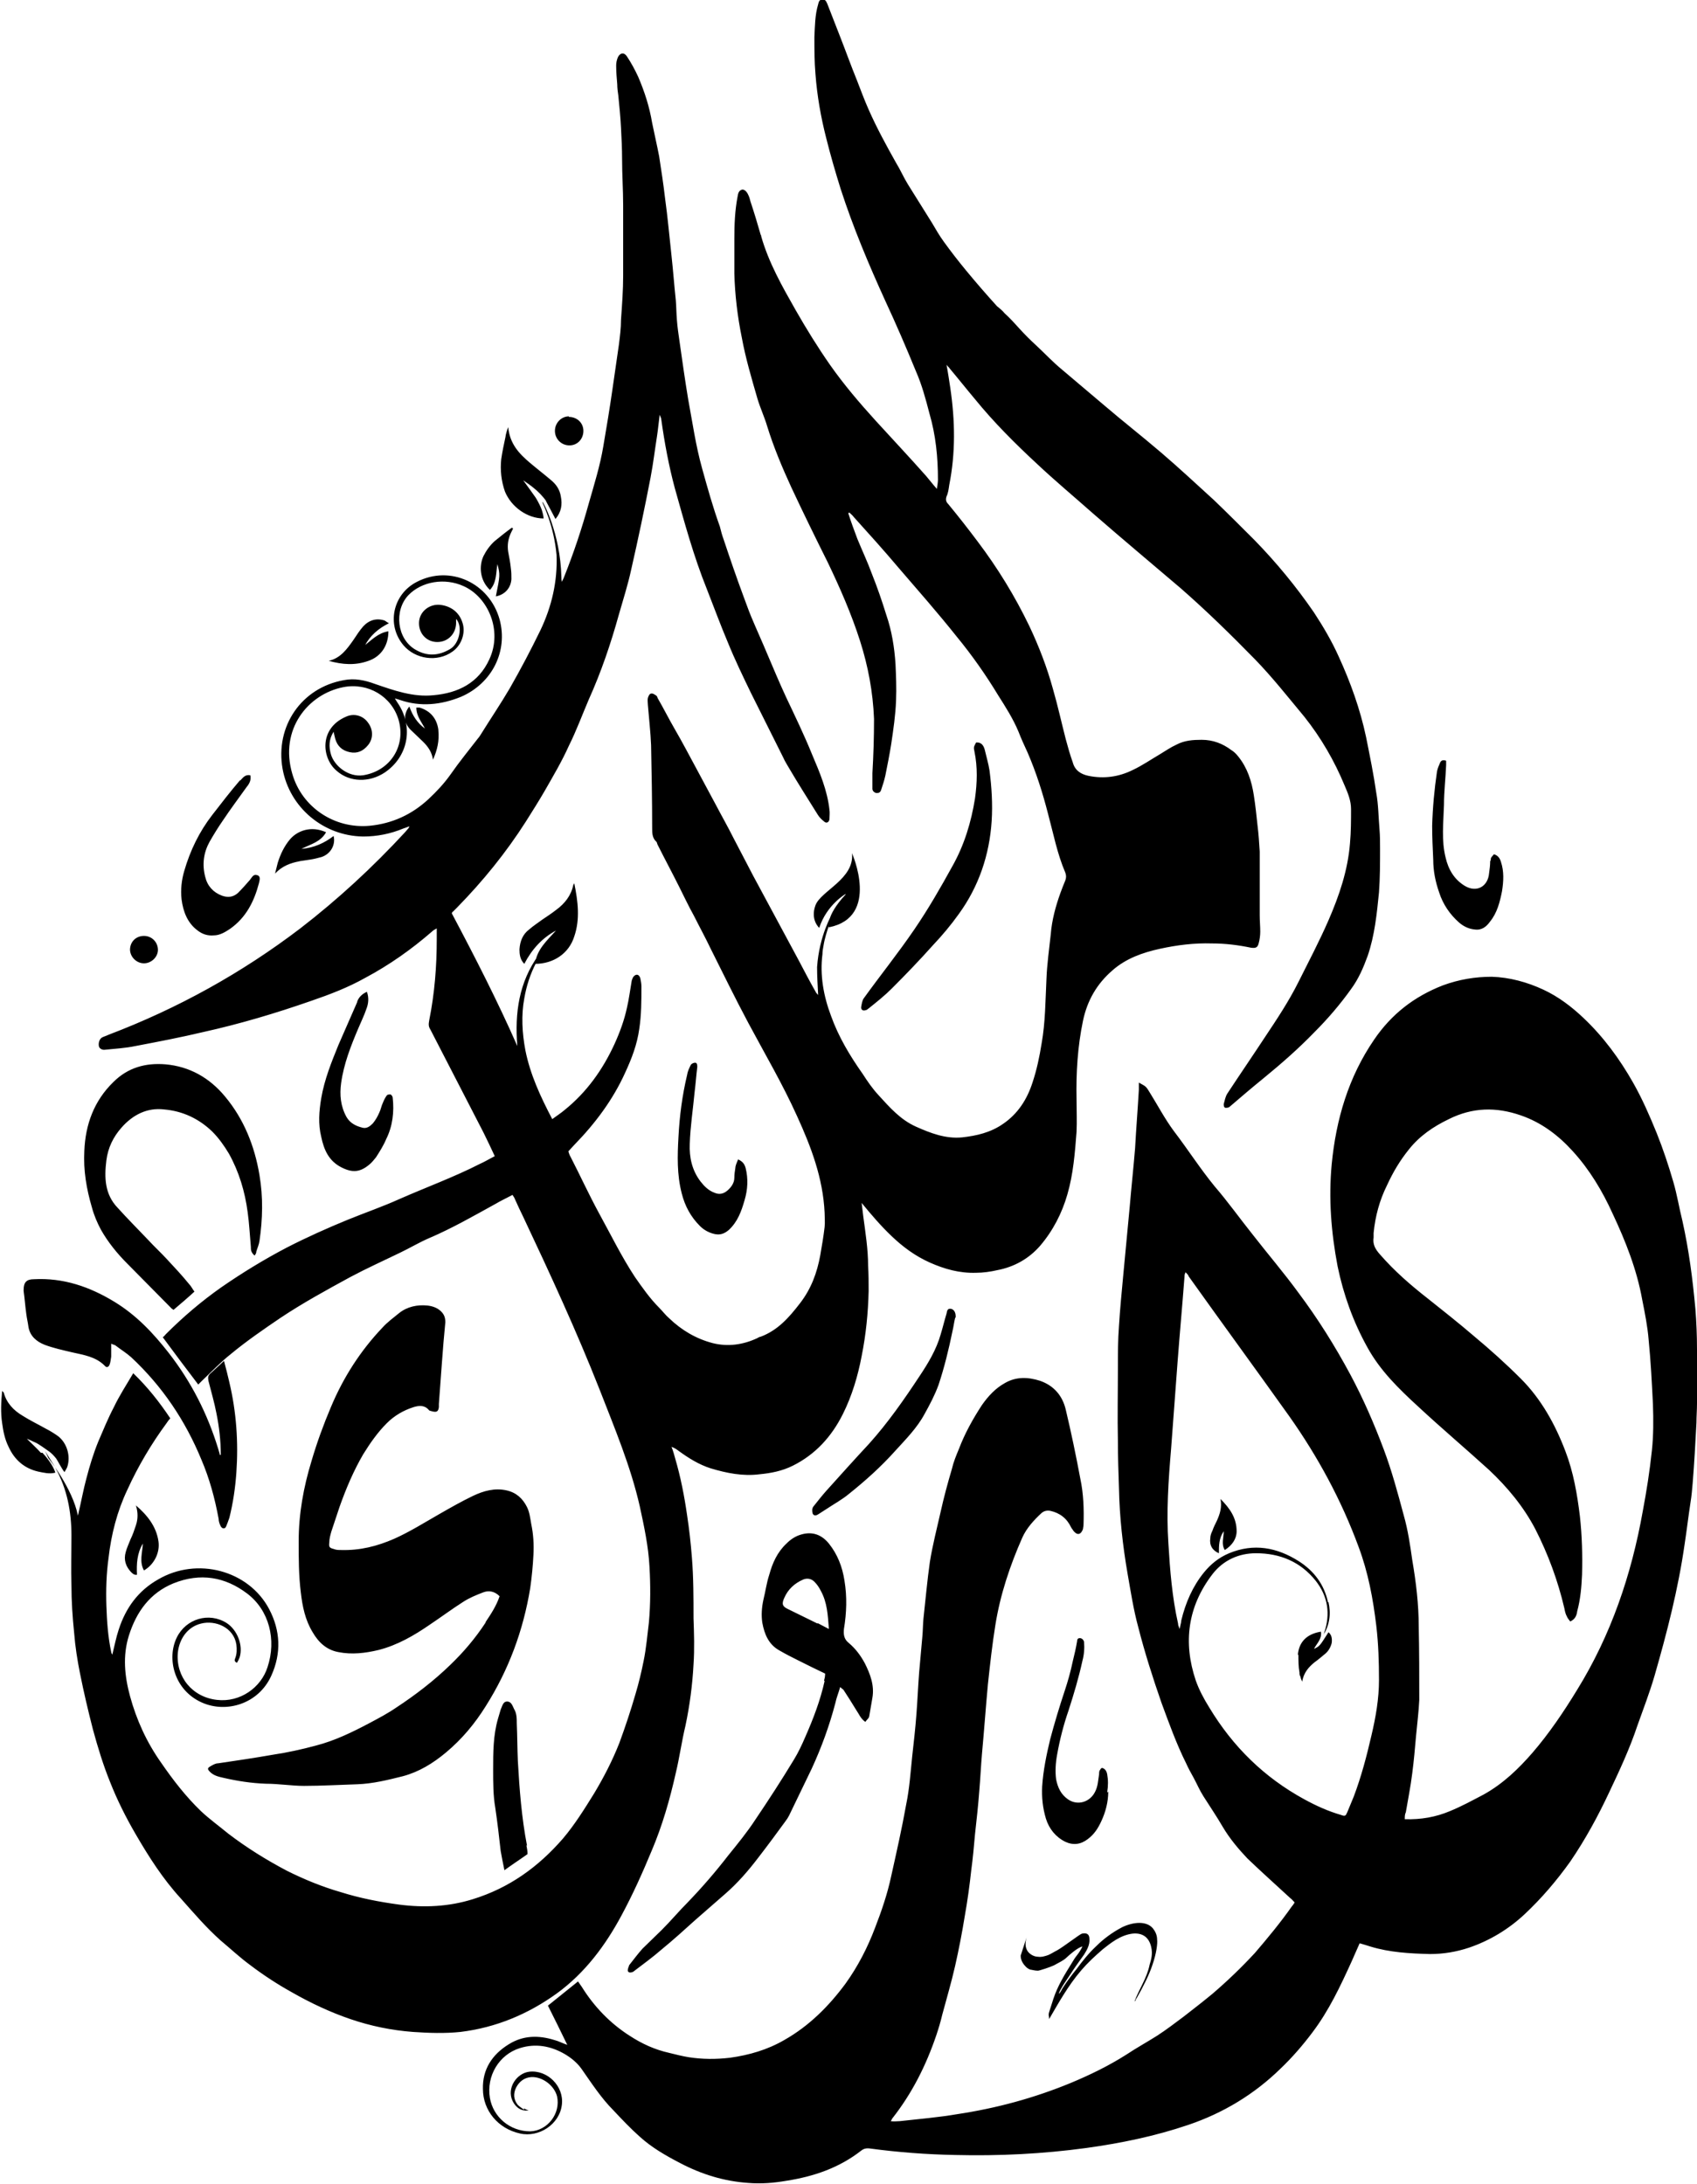 <svg xmlns="http://www.w3.org/2000/svg" viewBox="0 0 31.59 40.65">
  <path class="cls-1"
    d="m20.63,33.35c0,.19-.05.38-.13.55-.06.13-.13.24-.25.33-.13.1-.27.12-.42.05-.18-.09-.3-.24-.36-.43-.06-.2-.08-.4-.07-.6.02-.3.08-.59.15-.88.08-.3.17-.6.27-.9.06-.18.11-.36.15-.55.03-.12.06-.25.08-.37,0-.03.01-.06.05-.06.04,0,.07.03.08.07.01.12,0,.24-.03.35-.07.32-.16.62-.26.93-.09.26-.16.53-.21.81-.03.16-.04.32-.02.47.03.15.09.28.22.37.17.12.4.06.5-.13.06-.11.06-.22.08-.34,0-.03,0-.06.02-.08.02-.04.04-.04.07-.02.03.02.05.05.06.1.02.11.02.22,0,.34Zm-1.63,3.05c0,.1.06.17.1.21.02.02.05.04.08.05.02,0,.08.02.14.02.03,0,.24-.07.3-.1.09-.05.18-.09.24-.15.03-.03.21-.19.29-.2-.03.06-.06.11-.1.16-.04.05-.07.1-.1.15-.13.21-.26.42-.34.66-.02.06-.06.19-.08.25-.02.07,0,.06,0,.13.17-.29.35-.62.6-.91.12-.14.25-.26.4-.39.14-.11.32-.26.55-.29.19-.02.31.07.35.25.03.13,0,.23-.03.33-.05.25-.2.46-.28.68,0,0,.02-.01.02-.02,0-.01.01-.03.02-.04.13-.23.23-.43.29-.61.08-.23.1-.41.09-.48,0-.09-.04-.16-.08-.21-.12-.14-.36-.12-.57-.02-.19.1-.35.22-.48.35-.14.13-.26.28-.37.43-.09.11-.18.23-.25.34-.03.04-.04.09-.08.12.02-.09.19-.32.2-.34.09-.14.17-.25.27-.39.05-.08.11-.18.1-.29,0-.09-.05-.12-.14-.1-.04.01-.35.25-.46.31-.06.03-.12.07-.17.09-.06.02-.12.04-.19.03-.08,0-.18-.06-.21-.14-.03-.07-.02-.15,0-.22M.84,27.01s0,0,0,0c0,0,.17.27.19.31.22.39.3.82.3,1.26,0,.31-.01.62,0,.93,0,.29.02.59.05.88.02.26.06.51.11.76.07.35.15.69.24,1.04.09.33.19.66.32.98.13.33.29.65.47.96.25.43.51.84.85,1.21.24.27.47.54.74.78.18.15.35.31.54.45.25.19.51.36.78.51.35.2.71.37,1.09.5.38.13.77.21,1.17.24.29.02.59.03.88,0,.66-.08,1.26-.33,1.8-.72.52-.38.9-.89,1.2-1.45.21-.39.39-.79.56-1.2.2-.47.34-.96.45-1.45.07-.29.11-.59.18-.88.08-.38.13-.76.15-1.14.02-.29.01-.58,0-.86,0-.38,0-.76-.03-1.13-.02-.26-.05-.53-.09-.79-.05-.35-.12-.71-.22-1.05-.02-.07-.04-.15-.07-.22.06.02.1.05.14.08.18.13.37.25.59.32.3.09.6.15.91.11.21-.02.42-.06.62-.16.42-.21.72-.54.93-.96.17-.34.28-.71.35-1.08.08-.4.12-.8.13-1.21,0-.16,0-.31-.01-.47,0-.31-.05-.62-.09-.92-.01-.08-.02-.16-.03-.25.18.22.36.43.56.62.21.2.44.37.71.49.27.12.55.2.86.19.13,0,.27-.02.4-.05.31-.06.58-.21.79-.45.24-.28.41-.61.51-.96.11-.38.14-.77.17-1.16.01-.2,0-.4,0-.61-.01-.49.02-.98.12-1.46.08-.38.26-.69.55-.94.25-.22.56-.33.88-.4.32-.07.64-.11.97-.1.25,0,.49.03.73.08.08.01.12,0,.14-.08.02-.07.03-.15.03-.22,0-.1-.01-.2-.01-.3,0-.35,0-.7,0-1.06,0-.04,0-.09,0-.13-.01-.16-.02-.32-.04-.48-.02-.19-.04-.38-.07-.57-.04-.26-.12-.51-.29-.72-.04-.05-.08-.09-.13-.12-.16-.12-.34-.19-.55-.19-.16,0-.32.01-.47.09-.11.05-.21.12-.31.18-.17.1-.33.21-.5.29-.26.13-.54.17-.83.11-.14-.03-.25-.1-.29-.25-.05-.14-.09-.28-.13-.43-.08-.31-.15-.63-.24-.94-.11-.4-.26-.79-.44-1.17-.27-.56-.59-1.08-.96-1.57-.18-.24-.36-.47-.55-.7-.04-.04-.05-.08-.03-.14.03-.06.04-.14.05-.21.12-.6.11-1.2.02-1.81-.02-.13-.04-.27-.07-.43.03.04.05.05.06.07.16.19.31.38.47.57.35.43.74.82,1.15,1.2.34.32.7.62,1.05.93.54.47,1.09.93,1.63,1.39.48.42.93.86,1.38,1.32.33.34.62.71.92,1.07.31.39.56.82.75,1.28.06.14.12.28.12.44,0,.21,0,.42-.02.64-.04.5-.2.97-.4,1.43-.17.39-.37.77-.56,1.15-.18.36-.4.69-.62,1.02-.23.35-.47.7-.7,1.05-.04.06-.05.13-.07.2,0,.02,0,.06.03.07.02,0,.06,0,.08-.02.21-.18.42-.36.63-.53.33-.27.65-.55.95-.86.25-.25.48-.52.68-.8.14-.19.23-.4.31-.62.13-.38.17-.78.21-1.18.02-.27.02-.54.02-.81,0-.12,0-.24-.01-.36-.02-.23-.02-.46-.06-.68-.05-.35-.12-.69-.19-1.04-.11-.52-.29-1.02-.51-1.5-.13-.29-.29-.56-.46-.82-.33-.48-.7-.93-1.11-1.35-.25-.25-.5-.5-.75-.74-.33-.3-.65-.6-.99-.89-.35-.3-.71-.58-1.06-.88-.26-.22-.52-.44-.78-.66-.17-.14-.32-.3-.48-.45-.11-.1-.21-.2-.31-.31-.09-.1-.18-.2-.28-.29-.04-.05-.09-.09-.14-.13-.2-.22-.39-.44-.58-.67-.14-.17-.28-.35-.41-.53-.08-.11-.15-.23-.22-.35-.15-.24-.3-.48-.45-.72-.08-.13-.14-.27-.22-.4-.18-.32-.36-.65-.51-.99-.08-.18-.15-.37-.22-.55-.11-.27-.21-.55-.32-.83-.08-.2-.15-.39-.23-.59-.02-.04-.03-.08-.09-.08-.06,0-.07.05-.08.09-.06.2-.06.41-.07.61,0,.23,0,.46.02.69.03.4.1.8.2,1.19.08.32.17.63.27.95.23.71.52,1.4.83,2.08.2.43.39.87.57,1.31.11.25.18.51.25.78.12.41.16.82.16,1.24,0,.05-.01.09-.02.17-.08-.09-.14-.17-.2-.24-.31-.35-.63-.69-.94-1.03-.3-.33-.59-.67-.85-1.04-.23-.33-.44-.67-.64-1.02-.25-.44-.5-.88-.64-1.37,0-.01,0-.02-.01-.03-.06-.21-.12-.41-.19-.62-.01-.04-.02-.08-.04-.12-.03-.07-.08-.11-.12-.1-.06.02-.07.07-.08.13-.05.26-.06.52-.06.79,0,.21,0,.42,0,.64.01.4.06.81.14,1.2.07.38.18.75.29,1.13.05.17.13.34.18.51.12.39.28.77.45,1.14.22.47.45.94.68,1.4.23.48.44.96.6,1.46.15.47.24.95.26,1.45,0,.34-.01.67-.03,1.01,0,.1,0,.19,0,.29,0,.04.03.07.07.08.04,0,.07,0,.09-.05.03-.09.06-.18.08-.27.04-.2.08-.4.11-.59.04-.27.08-.54.09-.81.01-.23,0-.46-.01-.68-.02-.31-.07-.62-.17-.91-.08-.26-.17-.52-.27-.77-.08-.22-.18-.43-.27-.65-.06-.16-.12-.32-.17-.48,0,0,.01,0,.02-.01.03.03.06.05.08.08.28.31.56.62.83.94.37.43.74.85,1.09,1.29.28.34.54.71.77,1.09.14.22.28.44.38.68.05.13.11.26.17.39.16.37.28.75.38,1.14.1.37.17.74.32,1.09.02.05.02.1,0,.15-.03.07-.06.15-.09.23-.09.25-.16.51-.18.77-.03.28-.07.56-.08.83-.02.4-.02.81-.09,1.2-.04.25-.09.49-.17.73-.1.31-.27.58-.55.77-.23.16-.49.22-.76.25-.31.03-.59-.08-.86-.2-.29-.13-.49-.36-.7-.59-.11-.12-.2-.25-.29-.39-.24-.34-.45-.69-.59-1.08-.14-.37-.21-.76-.16-1.15,0-.05.01-.11.02-.16.04-.26.18-.55.16-.59,0,0-.24.4-.28.99,0,.17.01.34.02.52-.02-.02-.02-.03-.03-.03-.12-.21-.23-.42-.34-.63-.28-.52-.56-1.04-.84-1.56-.12-.23-.24-.46-.36-.69-.11-.22-.23-.43-.34-.64-.12-.22-.24-.45-.36-.67-.13-.24-.26-.49-.4-.73-.11-.19-.21-.39-.32-.58,0-.01-.01-.03-.02-.04-.03-.02-.07-.05-.1-.04-.03,0-.05.05-.06.08-.01.04,0,.09,0,.13.02.25.05.5.06.75.01.51.02,1.02.02,1.54,0,.09,0,.18.07.25.02.01.02.04.03.06.13.26.27.52.4.78.09.18.18.37.28.55.1.2.21.4.31.61.23.46.46.93.7,1.38.31.58.64,1.14.91,1.74.26.57.48,1.15.51,1.79,0,.09.01.18,0,.27-.02.17-.05.35-.08.52-.06.33-.17.63-.38.9-.2.26-.41.5-.73.62-.02,0-.05.02-.07.03-.26.12-.54.16-.82.09-.31-.08-.58-.24-.81-.46-.07-.06-.13-.14-.19-.2-.17-.17-.31-.37-.45-.57-.25-.38-.45-.79-.67-1.19-.19-.35-.35-.7-.53-1.05-.02-.03-.03-.07-.04-.1.04-.04.07-.08.11-.12.39-.4.72-.84.95-1.35.12-.26.22-.52.26-.81.04-.26.04-.53.04-.79,0-.05-.01-.1-.02-.15-.02-.07-.07-.09-.12-.04-.02.02-.03.05-.04.08-.03.17-.05.34-.09.51-.05.23-.13.45-.23.67-.22.48-.52.9-.93,1.23-.07.06-.15.11-.23.17-.22-.42-.41-.83-.5-1.28-.06-.32-.08-.65-.02-.97.04-.23.11-.45.22-.66.03-.05.05-.1.08-.15,0,0-.02,0-.03,0-.37.51-.45,1.08-.4,1.7-.37-.84-.79-1.66-1.22-2.47.01-.02.01-.03.02-.03.03-.03.05-.05.08-.08.48-.49.91-1.02,1.28-1.6.12-.19.24-.38.35-.57.16-.28.32-.55.45-.84.14-.28.25-.58.37-.86.23-.51.41-1.04.56-1.58.08-.28.17-.56.23-.84.13-.57.25-1.14.36-1.71.05-.26.08-.52.12-.77.02-.13.03-.25.05-.4.02.05.03.07.03.09.06.43.14.86.25,1.27.18.64.35,1.27.6,1.89.13.33.25.66.39.99.13.32.28.63.43.94.2.4.4.8.6,1.2.03.07.07.13.11.2.17.29.35.57.53.86.03.05.07.09.12.13.04.04.09.02.1-.04,0-.06.01-.12,0-.18-.04-.36-.18-.69-.32-1.02-.15-.37-.32-.72-.49-1.08-.12-.26-.23-.52-.34-.78-.1-.24-.21-.48-.31-.72-.05-.12-.09-.24-.14-.37-.13-.35-.25-.7-.37-1.06-.03-.08-.05-.16-.07-.24-.13-.36-.23-.72-.33-1.08-.12-.43-.18-.86-.26-1.29-.06-.36-.11-.72-.16-1.07-.02-.14-.04-.27-.05-.41-.01-.12-.01-.24-.02-.36-.03-.28-.05-.56-.08-.83-.04-.36-.07-.71-.12-1.07-.03-.26-.07-.52-.11-.78-.04-.21-.09-.42-.13-.62-.05-.3-.14-.58-.26-.86-.06-.13-.13-.26-.21-.38-.05-.08-.13-.07-.17.02-.02.05-.03.1-.03.15,0,.12.01.23.02.35,0,.07.01.14.02.21.02.2.04.4.05.6.01.19.02.39.02.58,0,.29.02.58.02.87,0,.21,0,.41,0,.62,0,.23,0,.46,0,.68,0,.27-.02.54-.04.82,0,.16-.02.31-.04.47-.04.28-.08.55-.12.83-.05.35-.11.71-.17,1.06-.06.36-.17.71-.27,1.06-.13.47-.28.92-.46,1.37-.01.03-.03.06-.04.09-.01-.04-.01-.06-.01-.09-.02-.83-.35-1.41-.35-1.4,0,0,0,.01,0,.02s.21.41.26.97c.02.49-.09.96-.3,1.4-.18.37-.37.73-.57,1.08-.17.29-.36.57-.54.86-.02.03-.03.05-.05.07-.17.22-.35.44-.51.67-.12.17-.26.32-.41.46-.31.29-.68.46-1.1.5-.65.06-1.26-.34-1.44-.97-.24-.82.29-1.48.95-1.61.46-.09.9.17,1.03.61.14.49-.16.95-.66,1.03-.28.04-.54-.18-.6-.39-.04-.14-.04-.28.05-.42.01.05.02.09.03.13.04.14.13.22.27.25.14.03.25-.02.34-.13.1-.12.1-.29,0-.42-.09-.13-.26-.18-.41-.11-.51.22-.45.78-.17,1.01.24.21.6.22.89.03.43-.29.54-.83.26-1.27-.02-.03-.04-.06-.07-.11.04.01.07.02.1.03.38.13.76.09,1.13-.06.58-.25.88-.85.72-1.44-.19-.68-.92-1.02-1.54-.7-.45.23-.57.8-.25,1.18.22.26.63.32.91.12.16-.11.24-.32.2-.5-.05-.21-.2-.34-.41-.37-.21-.03-.4.12-.41.32-.01.21.14.37.34.37.21,0,.36-.17.35-.38,0-.02,0-.03,0-.05.13.14.06.46-.11.56-.22.13-.43.14-.65.01-.34-.2-.4-.72-.13-1.01.25-.26.68-.33,1.03-.17.45.2.73.82.48,1.36-.2.44-.58.63-1.04.67-.38.04-.74-.09-1.09-.21-.19-.07-.38-.11-.58-.07-.79.14-1.28.86-1.14,1.65.13.72.76,1.25,1.5,1.26.26,0,.51-.05.75-.15.03-.01.06-.02.11-.04-.01.03-.01.03-.02.04-.02.02-.04.05-.06.07-.6.65-1.25,1.25-1.95,1.79-1.09.83-2.28,1.49-3.57,1.98-.04.02-.08.03-.12.05-.05.03-.07.1-.06.16.01.05.06.07.1.07.19-.02.39-.03.58-.07.42-.08.84-.16,1.26-.26.68-.15,1.35-.35,2.01-.58.35-.12.69-.25,1.01-.43.45-.24.86-.53,1.24-.86.02-.02.05-.04.09-.06,0,.08,0,.14,0,.2,0,.51-.04,1.01-.14,1.51-.01.06-.02.11.02.17.33.64.66,1.28.99,1.92.07.14.14.29.21.44-.1.05-.18.1-.27.14-.49.25-1.01.44-1.51.66-.31.14-.63.25-.95.38-.39.16-.77.33-1.14.52-.42.22-.83.47-1.22.74-.37.26-.71.55-1.03.87-.02.02-.04.05-.06.06.22.3.44.59.66.88.02-.02.04-.04.07-.07.18-.17.35-.35.54-.5.29-.24.61-.46.92-.67.42-.28.86-.52,1.3-.76.3-.16.61-.3.92-.45.19-.09.37-.2.56-.28.42-.18.82-.41,1.22-.63.1-.06.21-.11.32-.17.02.03.04.06.05.09.05.11.1.22.15.32.5,1.06.99,2.12,1.42,3.21.28.72.58,1.43.75,2.18.08.37.16.74.18,1.12.02.34.02.69-.01,1.03-.03.24-.05.49-.1.73-.04.2-.09.41-.15.61-.09.31-.19.61-.3.91-.13.33-.29.64-.47.94-.18.29-.36.58-.58.84-.46.53-1,.92-1.68,1.13-.45.14-.91.16-1.37.1-.37-.05-.73-.12-1.08-.23-.35-.1-.69-.24-1.01-.4-.38-.2-.75-.43-1.09-.69-.17-.14-.35-.27-.51-.42-.28-.27-.52-.58-.74-.9-.27-.38-.46-.8-.58-1.24-.1-.37-.14-.75-.02-1.13.14-.44.39-.79.83-.97.5-.2.96-.12,1.37.19.41.31.55.86.38,1.37-.12.38-.51.66-.94.61-.46-.05-.77-.43-.73-.88.03-.27.19-.48.43-.54.27-.07.61.07.66.39.01.09.01.17-.02.25-.01.03-.03.06.03.09.02-.03.04-.07.05-.1.07-.22-.04-.51-.24-.64-.33-.21-.76-.08-.93.27-.19.39-.05.98.47,1.21.45.2,1.05.03,1.29-.5.19-.42.17-.84-.04-1.24-.38-.72-1.34-.98-2.07-.55-.37.21-.6.53-.73.93-.05.15-.08.31-.12.47,0-.01-.02-.03-.02-.05-.06-.28-.08-.57-.09-.86-.01-.3,0-.6.04-.89.05-.44.16-.87.35-1.27.2-.44.45-.86.73-1.24.02-.03.04-.06.07-.09-.2-.3-.42-.58-.69-.84-.13.22-.26.42-.36.63-.11.21-.2.43-.29.64-.09.22-.16.45-.22.68-.06.22-.1.45-.16.7-.1-.51-.55-1.07-.55-1.07Zm8.92,12.26s-.09-.06-.12-.09c-.08-.1-.09-.21-.03-.33.06-.11.15-.18.28-.19.21-.01.43.16.48.36.07.32-.18.64-.5.65-.38,0-.69-.27-.75-.62-.07-.41.17-.81.56-.93.29-.09.57-.04.83.11.12.07.23.16.31.27.19.27.37.55.6.78.16.17.32.34.49.49.22.2.48.35.75.49.4.21.82.34,1.27.37.24.02.48,0,.71-.04.51-.08.98-.24,1.39-.56.05-.04.1-.05.17-.04.52.07,1.05.11,1.58.12.82.02,1.63-.02,2.44-.13.65-.09,1.28-.22,1.9-.43.65-.22,1.23-.57,1.72-1.05.21-.2.41-.43.59-.67.31-.41.52-.86.73-1.32.05-.11.1-.23.15-.34.07.02.14.04.2.06.36.11.73.13,1.11.14.25,0,.49-.04.73-.12.38-.13.73-.34,1.03-.62.32-.3.6-.63.85-.98.28-.41.52-.85.73-1.3.19-.4.38-.81.52-1.23.11-.31.23-.62.32-.93.23-.8.44-1.61.56-2.45.04-.26.07-.52.11-.78.02-.12.03-.24.04-.36.03-.37.05-.74.07-1.12,0-.12.01-.23.01-.35,0-.34.01-.68,0-1.02,0-.25-.01-.5-.03-.75-.05-.55-.12-1.09-.24-1.63-.06-.24-.1-.49-.17-.73-.09-.31-.19-.61-.31-.91-.13-.32-.27-.64-.44-.94-.25-.44-.55-.85-.92-1.2-.22-.21-.47-.4-.75-.53-.3-.14-.63-.23-.96-.24-.31,0-.61.05-.91.16-.54.21-.96.54-1.28,1.01-.48.7-.71,1.49-.79,2.32-.06.64-.01,1.27.11,1.9.11.53.29,1.03.55,1.5.24.44.59.78.95,1.11.43.4.88.78,1.32,1.18.34.32.64.68.86,1.1.24.47.42.96.54,1.47.01.05.02.11.05.16.01.03.04.06.06.09.09-.04.12-.11.13-.19.06-.22.08-.45.09-.68.01-.36,0-.73-.04-1.09-.05-.41-.12-.82-.27-1.21-.19-.5-.45-.97-.83-1.35-.28-.28-.57-.54-.87-.79-.28-.24-.57-.47-.86-.7-.32-.25-.62-.51-.89-.82-.09-.1-.14-.19-.12-.32,0-.03,0-.05,0-.08.03-.31.11-.61.25-.89.11-.24.24-.46.41-.67.2-.25.45-.42.74-.56.44-.22.88-.23,1.34-.07.38.13.7.37.97.67.31.34.55.74.74,1.16.24.51.45,1.04.55,1.6.05.25.1.5.12.75.04.4.06.8.08,1.2.01.29.01.58-.02.86-.04.38-.1.76-.17,1.13-.21,1.18-.59,2.3-1.22,3.32-.25.41-.52.81-.83,1.17-.26.3-.55.58-.91.78-.21.11-.41.22-.63.31-.26.11-.54.16-.84.15,0-.05,0-.09.02-.13.04-.24.09-.48.12-.73.03-.23.05-.46.07-.69.02-.22.05-.45.06-.67,0-.45,0-.9-.01-1.36,0-.42-.05-.83-.12-1.24-.04-.28-.08-.56-.16-.84-.11-.41-.22-.82-.37-1.22-.18-.48-.38-.94-.62-1.39-.29-.54-.61-1.05-.97-1.53-.27-.37-.57-.72-.85-1.08-.24-.3-.46-.61-.71-.9-.27-.33-.5-.69-.76-1.03-.17-.23-.3-.48-.45-.72-.02-.03-.04-.07-.07-.1-.03-.03-.08-.05-.13-.08,0,.06,0,.09,0,.13-.02.36-.05.72-.07,1.09-.03.37-.07.73-.1,1.09-.04.42-.08.85-.12,1.27-.03.32-.06.63-.08.95-.02.26-.02.51-.02.77,0,.46-.01.92,0,1.38,0,.29.01.58.02.87.01.53.07,1.07.16,1.59.06.34.11.67.2,1,.12.47.27.94.43,1.4.14.38.28.77.46,1.13.04.09.09.18.14.27.06.11.11.23.18.34.12.19.25.38.36.57.13.22.29.41.46.59.26.25.53.49.8.74.03.02.05.05.08.08-.02.03-.03.05-.05.07-.21.3-.45.59-.69.87-.25.27-.51.52-.79.76-.17.14-.35.28-.53.42-.16.12-.33.25-.5.36-.19.12-.39.23-.57.35-.33.21-.68.38-1.04.53-.68.28-1.38.47-2.11.58-.35.06-.71.09-1.07.13-.05,0-.11.01-.17,0,.02-.02.02-.04.03-.05.37-.47.63-.99.82-1.55.04-.12.08-.25.11-.38.08-.3.17-.6.24-.91.07-.31.13-.62.18-.93.05-.28.09-.57.12-.85.03-.22.05-.44.07-.67.03-.27.06-.54.08-.81.02-.23.03-.46.05-.69.04-.43.07-.86.11-1.29.04-.37.08-.74.14-1.11.09-.56.27-1.1.5-1.62.08-.18.22-.33.36-.46.05-.04.1-.05.16-.04.18.04.31.14.39.31.01.02.03.04.04.06.07.09.14.08.18-.03,0-.02.01-.05.01-.08.01-.29,0-.58-.06-.86-.08-.43-.17-.86-.27-1.28-.06-.26-.22-.45-.48-.54-.22-.07-.44-.08-.65.04-.18.1-.31.24-.43.41-.17.26-.32.53-.43.82-.05.12-.1.24-.13.37-.08.27-.15.53-.21.8-.07.31-.15.62-.2.93-.05.35-.08.7-.12,1.06-.01.11-.01.22-.02.33-.02.22-.04.45-.06.67-.02.26-.03.51-.05.77-.02.27-.05.53-.08.8-.03.29-.05.59-.11.88-.08.45-.18.89-.28,1.34-.07.33-.18.65-.3.96-.14.37-.32.72-.55,1.04-.31.42-.68.79-1.14,1.05-.31.18-.65.28-1.01.33-.26.03-.51.03-.77-.01-.12-.02-.24-.05-.36-.08-.27-.06-.51-.17-.74-.32-.36-.23-.66-.54-.89-.91-.02-.03-.05-.07-.07-.1-.19.15-.37.3-.56.45.12.24.24.48.36.73-.09-.03-.16-.07-.24-.09-.29-.09-.58-.09-.85.08-.31.19-.49.47-.48.83,0,.4.28.74.69.83.35.08.74-.17.78-.54.04-.34-.27-.65-.61-.61-.23.03-.42.3-.31.54.06.13.17.2.3.18-.03-.01-.06-.02-.09-.04Zm14.96-9.45c-.07-.33-.26-.58-.54-.76-.41-.26-.84-.34-1.3-.15-.19.08-.34.2-.47.36-.21.26-.34.56-.42.89,0,.04-.02.09-.03.16-.02-.05-.03-.07-.03-.1-.11-.49-.15-.99-.18-1.49-.04-.59,0-1.17.05-1.76.04-.54.08-1.07.12-1.61.04-.53.09-1.07.13-1.6,0-.02,0-.04.02-.08.03.03.05.05.06.08.62.87,1.25,1.73,1.87,2.6.53.75.97,1.56,1.29,2.43.18.48.27.97.33,1.47.04.34.05.67.05,1.01,0,.35-.06.69-.14,1.03-.09.39-.19.77-.33,1.14-.04.1-.08.19-.12.29-.03.07-.04.08-.12.05-.24-.07-.46-.17-.68-.29-.75-.41-1.33-.98-1.77-1.71-.1-.16-.19-.33-.25-.5-.24-.71-.15-1.38.31-1.98.2-.26.49-.39.81-.39.45,0,.83.16,1.11.51.23.29.28.62.16.97,0,.02-.01.03-.02.05.12-.19.15-.4.1-.62Zm-15.68.38c-.19.29-.41.55-.66.79-.31.3-.65.56-1,.79-.16.11-.33.2-.5.29-.32.17-.65.33-1,.42-.26.07-.53.13-.8.17-.34.06-.68.11-1.02.16-.05,0-.1.03-.15.06-.05.03-.05.05,0,.1.07.07.16.09.25.11.26.06.52.1.79.11.24,0,.48.04.71.04.33,0,.66-.02.99-.03.29-.01.57-.08.85-.15.3-.08.56-.24.8-.44.3-.25.54-.54.74-.86.43-.68.7-1.41.83-2.2.03-.21.05-.42.06-.62.01-.19,0-.38-.04-.57-.02-.11-.03-.22-.08-.32-.08-.16-.2-.27-.38-.31-.22-.05-.43.01-.62.1-.21.1-.42.22-.63.34-.28.16-.55.33-.84.46-.32.14-.64.22-.99.21-.05,0-.09,0-.14-.02-.08-.02-.09-.04-.08-.12,0-.07.02-.14.04-.21.05-.15.1-.3.15-.45.12-.34.26-.67.44-.98.13-.21.27-.41.44-.58.14-.14.31-.24.5-.3.1-.03.2-.04.28.05.01.02.04.02.07.03.08.02.11,0,.12-.08,0-.02,0-.04,0-.06.04-.51.07-1.02.12-1.52,0-.1-.03-.16-.1-.22-.06-.05-.14-.08-.23-.09-.19-.02-.38.02-.53.14-.11.09-.22.17-.31.27-.41.43-.73.93-.96,1.48-.14.33-.26.66-.36,1-.15.49-.24.99-.24,1.5,0,.32,0,.63.04.95.03.26.08.51.22.74.11.19.26.33.48.37.25.05.5.02.75-.04.35-.09.66-.27.95-.47.21-.14.41-.29.63-.43.11-.07.23-.12.36-.17.1-.04.21-.03.31.07-.06.18-.16.33-.26.48Zm6.31,1.09c-.08.36-.21.7-.36,1.04-.06.14-.13.29-.21.42-.23.38-.47.75-.72,1.12-.15.23-.33.45-.5.66-.24.31-.49.6-.76.88-.16.16-.31.34-.48.51-.12.12-.24.23-.36.35-.09.1-.17.21-.25.31,0,0,0,.02-.01.03-.01.04-.03.08.01.1.02.01.07,0,.09-.02.17-.13.35-.26.51-.4.22-.18.43-.37.64-.56.18-.16.37-.32.55-.48.23-.2.43-.43.62-.68.17-.22.34-.45.5-.67.03-.04.05-.07.07-.11.14-.29.28-.58.42-.87.18-.39.33-.8.44-1.22.02-.1.06-.19.09-.3.03.03.05.04.06.05.08.12.16.25.24.38.05.07.08.16.17.22.02-.04.06-.06.07-.1.02-.12.04-.23.06-.35.04-.23-.04-.44-.14-.64-.08-.15-.18-.28-.3-.38-.09-.07-.1-.16-.09-.26.05-.3.06-.6.01-.9-.04-.26-.13-.49-.29-.69-.13-.16-.3-.23-.51-.17-.11.03-.2.09-.28.17-.17.16-.26.36-.32.58-.05.15-.07.31-.11.47-.03.14-.04.28-.02.42.04.22.12.41.32.52.12.07.24.13.36.19.16.08.32.16.49.24,0,.06-.01.09-.02.13Zm-.13-1.07c-.18-.09-.37-.18-.55-.27-.11-.05-.12-.1-.07-.21.07-.16.19-.27.35-.34.07-.03.15-.02.21.04.05.05.09.11.12.17.12.22.13.45.15.71-.08-.04-.15-.08-.21-.11Zm-10.45-6.92c.02-.07.05-.13.06-.2.06-.41.07-.82,0-1.23-.09-.54-.29-1.04-.64-1.46-.29-.35-.66-.56-1.11-.6-.37-.03-.7.06-.97.33-.36.35-.52.79-.54,1.28-.02.36.04.71.14,1.05.04.15.1.29.17.42.13.23.3.44.49.63.28.28.55.56.83.84,0,0,.02.01.03.02.13-.11.26-.22.39-.34-.04-.05-.06-.1-.1-.14-.13-.16-.27-.31-.41-.46-.11-.12-.24-.24-.35-.36-.19-.2-.39-.4-.57-.6-.24-.25-.25-.56-.21-.88.03-.24.13-.44.28-.61.21-.24.48-.38.8-.34.34.03.64.17.89.41.12.12.22.26.31.41.19.34.3.71.35,1.09.03.21.04.43.06.65,0,.05,0,.1.07.16.01-.02.03-.04.03-.06Zm-.68,3.76s-.02-.06-.03-.1c-.2-.65-.5-1.24-.92-1.78-.29-.37-.6-.7-1.01-.95-.46-.28-.95-.45-1.5-.42-.14,0-.19.06-.19.2,0,0,0,.01,0,.02.02.14.03.29.05.43.01.08.03.16.04.24.03.17.15.27.3.33.16.06.34.1.51.14.22.05.44.08.61.25.03.04.07.03.09-.02.02-.05.02-.1.03-.15,0-.08,0-.15,0-.24.04.02.07.02.09.04.09.07.19.13.28.21.58.54,1.01,1.18,1.31,1.91.15.35.25.72.32,1.1,0,.05.02.1.04.14.03.05.08.05.1,0,.02-.05.04-.1.06-.16.07-.28.11-.56.13-.84.04-.57,0-1.13-.13-1.68-.03-.13-.06-.25-.1-.4-.1.09-.18.17-.26.24-.04.04-.04.07-.03.13.05.2.11.4.15.61.05.25.08.5.08.77-.02,0-.02,0-.02-.01Zm14.05-13.07c.06.29.05.58.01.87-.07.44-.2.87-.42,1.26-.22.4-.45.8-.71,1.18-.3.44-.63.85-.94,1.28-.03.04-.04.11-.05.17,0,.05.04.07.09.05.02,0,.03-.02.05-.03.15-.12.3-.24.43-.37.26-.26.52-.53.77-.81.17-.18.33-.37.48-.58.37-.51.57-1.1.61-1.73.02-.31,0-.63-.04-.94-.02-.13-.06-.26-.09-.39-.02-.07-.06-.14-.16-.13-.04.08-.05.08-.03.17Zm-11.49,4.66c-.12.27-.23.53-.35.8-.13.32-.26.64-.32.99-.04.24-.06.48,0,.72.05.24.14.45.38.57.2.1.34.09.51-.05.05-.04.09-.09.13-.14.07-.11.14-.22.19-.34.12-.24.15-.51.12-.77,0-.02-.02-.05-.04-.06-.02,0-.06,0-.07.02-.03.04-.05.08-.07.13-.03.06-.04.13-.07.19-.03.07-.07.14-.12.2-.05.05-.11.1-.19.08-.12-.03-.23-.08-.3-.2-.11-.2-.13-.41-.1-.63.05-.36.18-.69.32-1.02.05-.12.11-.24.15-.36.04-.1.05-.21.01-.32-.09.04-.15.1-.18.18Zm11.14,5.87s0-.01,0-.02c0-.07-.03-.13-.09-.14-.07-.01-.07.05-.08.09-.04.13-.07.26-.11.39-.08.28-.23.53-.39.77-.29.44-.59.87-.94,1.26-.27.29-.53.58-.8.88-.08.09-.15.18-.23.28-.02.02-.03.05-.03.07,0,.03,0,.07.02.09.03.03.07.01.1-.01.05-.03.09-.06.14-.09.15-.1.3-.18.43-.29.3-.24.59-.5.85-.79.2-.22.41-.43.55-.69.1-.18.19-.35.26-.54.11-.33.19-.66.26-1,.02-.08.03-.17.05-.25,0,0,0,0,0,0ZM4.47,14.52c-.18.21-.35.43-.52.65-.24.31-.41.66-.52,1.04-.05.17-.07.35-.05.53.03.23.11.44.3.58.09.07.19.1.3.09.11,0,.21-.06.3-.12.3-.21.45-.51.54-.85.01-.05.04-.13-.03-.15-.07-.03-.1.04-.14.09-.07.08-.14.16-.22.24-.09.08-.19.09-.3.05-.16-.06-.27-.18-.31-.35-.06-.23-.03-.45.08-.65.08-.14.16-.27.25-.4.14-.21.29-.41.44-.62.05-.06.09-.13.07-.22-.1-.02-.14.05-.19.1Zm23.27,1.51c0,.07-.01.15-.02.22-.02.25-.23.37-.45.24-.2-.12-.31-.31-.36-.53-.08-.32-.04-.65-.03-.98,0-.25.03-.49.04-.74,0-.03,0-.05,0-.08-.05-.02-.09-.01-.11.03-.02.05-.05.11-.06.17-.05.34-.08.67-.09,1.01,0,.21.01.42.02.63,0,.21.04.41.11.61.07.22.2.41.37.56.08.07.18.12.29.13.13.02.22-.05.29-.15.13-.16.18-.36.22-.56.03-.19.04-.37-.02-.55-.02-.07-.06-.12-.13-.14-.05.06-.06.06-.06.11Zm-14.05,5.7c-.01.06-.02.13-.02.19,0,.1-.06.18-.13.24-.07.06-.15.08-.24.04-.11-.04-.19-.12-.26-.21-.16-.21-.21-.45-.2-.7.01-.32.06-.64.09-.96.02-.16.03-.31.05-.47,0-.03,0-.08-.04-.08-.03,0-.07.02-.08.04-.03.06-.06.12-.07.19-.09.38-.14.76-.16,1.15-.02.35-.03.7.06,1.05.06.24.17.44.34.61.08.08.18.13.28.15.1.02.18-.01.26-.08.16-.15.23-.34.29-.55.06-.2.07-.4.02-.6-.02-.07-.05-.12-.14-.16-.02.05-.04.09-.05.14Zm-3.88,12.62c-.1-.52-.14-1.04-.17-1.57-.01-.23-.01-.47-.02-.7,0-.09,0-.19-.05-.27-.03-.06-.05-.14-.13-.14-.08,0-.09.09-.12.15-.02.06-.03.11-.05.17-.09.31-.09.63-.09.95,0,.24,0,.48.04.71.04.27.07.53.1.8.02.11.04.22.07.36.15-.11.29-.2.43-.3,0-.06-.01-.11-.02-.16Zm.88-16.92c.11-.32.07-.65,0-.99-.01.02-.02.03-.02.04-.04.19-.16.34-.31.45-.09.07-.18.13-.27.19-.08.06-.16.11-.24.18-.12.09-.17.22-.18.37,0,.09.01.19.09.27.14-.27.33-.48.59-.62-.16.18-.36.35-.39.62.34,0,.63-.19.73-.51ZM2.53,28.39c-.03.09-.06.18-.1.26-.03.08-.07.16-.09.24-.04.14,0,.26.09.36.03.03.06.07.12.06-.01-.2,0-.4.11-.58-.01.17-.07.34.02.5.19-.11.3-.33.27-.54-.04-.28-.21-.49-.42-.67.04.13.04.25,0,.37ZM6.79,12.02c.1-.19.25-.32.45-.42-.04-.02-.06-.04-.08-.05-.15-.05-.29-.01-.4.11-.07.08-.12.16-.18.25-.12.17-.24.34-.46.39.25.07.49.09.74,0,.23-.08.37-.28.37-.55-.19.03-.31.16-.45.27Zm1.37,1.56c-.03-.21-.15-.35-.35-.41-.02,0-.04,0-.06,0,0,.16.1.27.16.39-.14-.1-.23-.24-.29-.41-.05.06-.07.12-.08.18,0,.1.03.18.1.25.08.08.16.15.24.23.09.09.16.19.18.33.08-.18.12-.35.1-.55Zm-2.59,2.45c.07-.01.13-.02.2-.03.07-.01.15-.03.22-.05.17-.06.26-.23.22-.39-.17.13-.36.22-.6.24.18-.09.36-.13.46-.31-.29-.13-.54-.02-.67.13-.11.13-.18.28-.23.44-.02.07-.03.13-.05.2.13-.14.29-.2.46-.23Zm3.95-5.25c0-.07,0-.13-.01-.2-.01-.1-.03-.21-.05-.31-.02-.13,0-.25.06-.37.01-.02.02-.04.03-.06,0,0-.01-.01-.02-.02-.11.08-.21.16-.32.25-.09.08-.16.18-.21.28-.08.17-.08.44.12.63.13-.14.11-.32.14-.48.05.2.05.21-.03.6.17-.03.28-.16.29-.32Zm-7.1,6.89c0,.14.12.26.26.26.14,0,.26-.12.26-.25,0-.14-.11-.26-.26-.26-.15,0-.26.11-.26.26ZM10.59,7.75c-.14,0-.26.12-.26.27,0,.15.12.27.27.27.15,0,.26-.12.26-.27,0-.15-.12-.26-.27-.26Zm13.58,23.05c0,.11,0,.22.02.33,0,.03,0,.05.02.08,0,.02.01.04.03.09.03-.17.12-.27.23-.36.07-.05.14-.11.2-.16.06-.05.1-.12.12-.2.01-.08,0-.15-.06-.2-.16.25-.16.26-.27.31.05-.1.15-.18.13-.32-.26.04-.41.19-.43.43Zm-1.37-1.95c.14-.09.22-.21.22-.35,0-.25-.13-.43-.3-.6.03.15-.01.28-.07.41-.03.06-.06.12-.08.18-.02.04-.04.09-.04.14-.02.13.04.23.16.28,0-.14,0-.28.09-.41,0,.12-.05.24.02.35ZM.76,27.04c-.08-.09-.17-.17-.26-.26.06.02.11.05.16.07.05.02.19.12.26.17.04.03.08.07.12.12.02.02.11.2.16.26.02-.03.04-.07.05-.09.07-.2,0-.45-.17-.58-.07-.05-.15-.1-.23-.14-.14-.08-.29-.15-.43-.24-.17-.1-.3-.24-.35-.43,0,0-.01-.01-.03-.03-.02.21-.03.4,0,.6.02.15.05.3.12.44.11.24.29.4.55.46.1.02.21.05.32.02-.02-.07-.09-.21-.24-.37ZM10.16,9.32s.15.28.18.34c.11-.13.13-.27.1-.42-.02-.13-.09-.23-.19-.31-.13-.11-.26-.21-.39-.32-.2-.17-.37-.35-.4-.66-.02.05-.05.15-.05.18-.03.14-.06.28-.08.42-.02.2,0,.4.07.6.12.29.42.5.72.5,0-.04-.03-.16-.05-.2-.03-.07-.08-.16-.1-.19-.07-.1-.15-.21-.23-.32.1.07.29.19.43.39Zm5.58,7.33c-.38.41-.31.61-.31.61.96-.19.43-1.38.43-1.38.05.48-.58.7-.68.97-.1.27.07.42.07.42.14-.43.49-.63.49-.63Z" />
</svg>